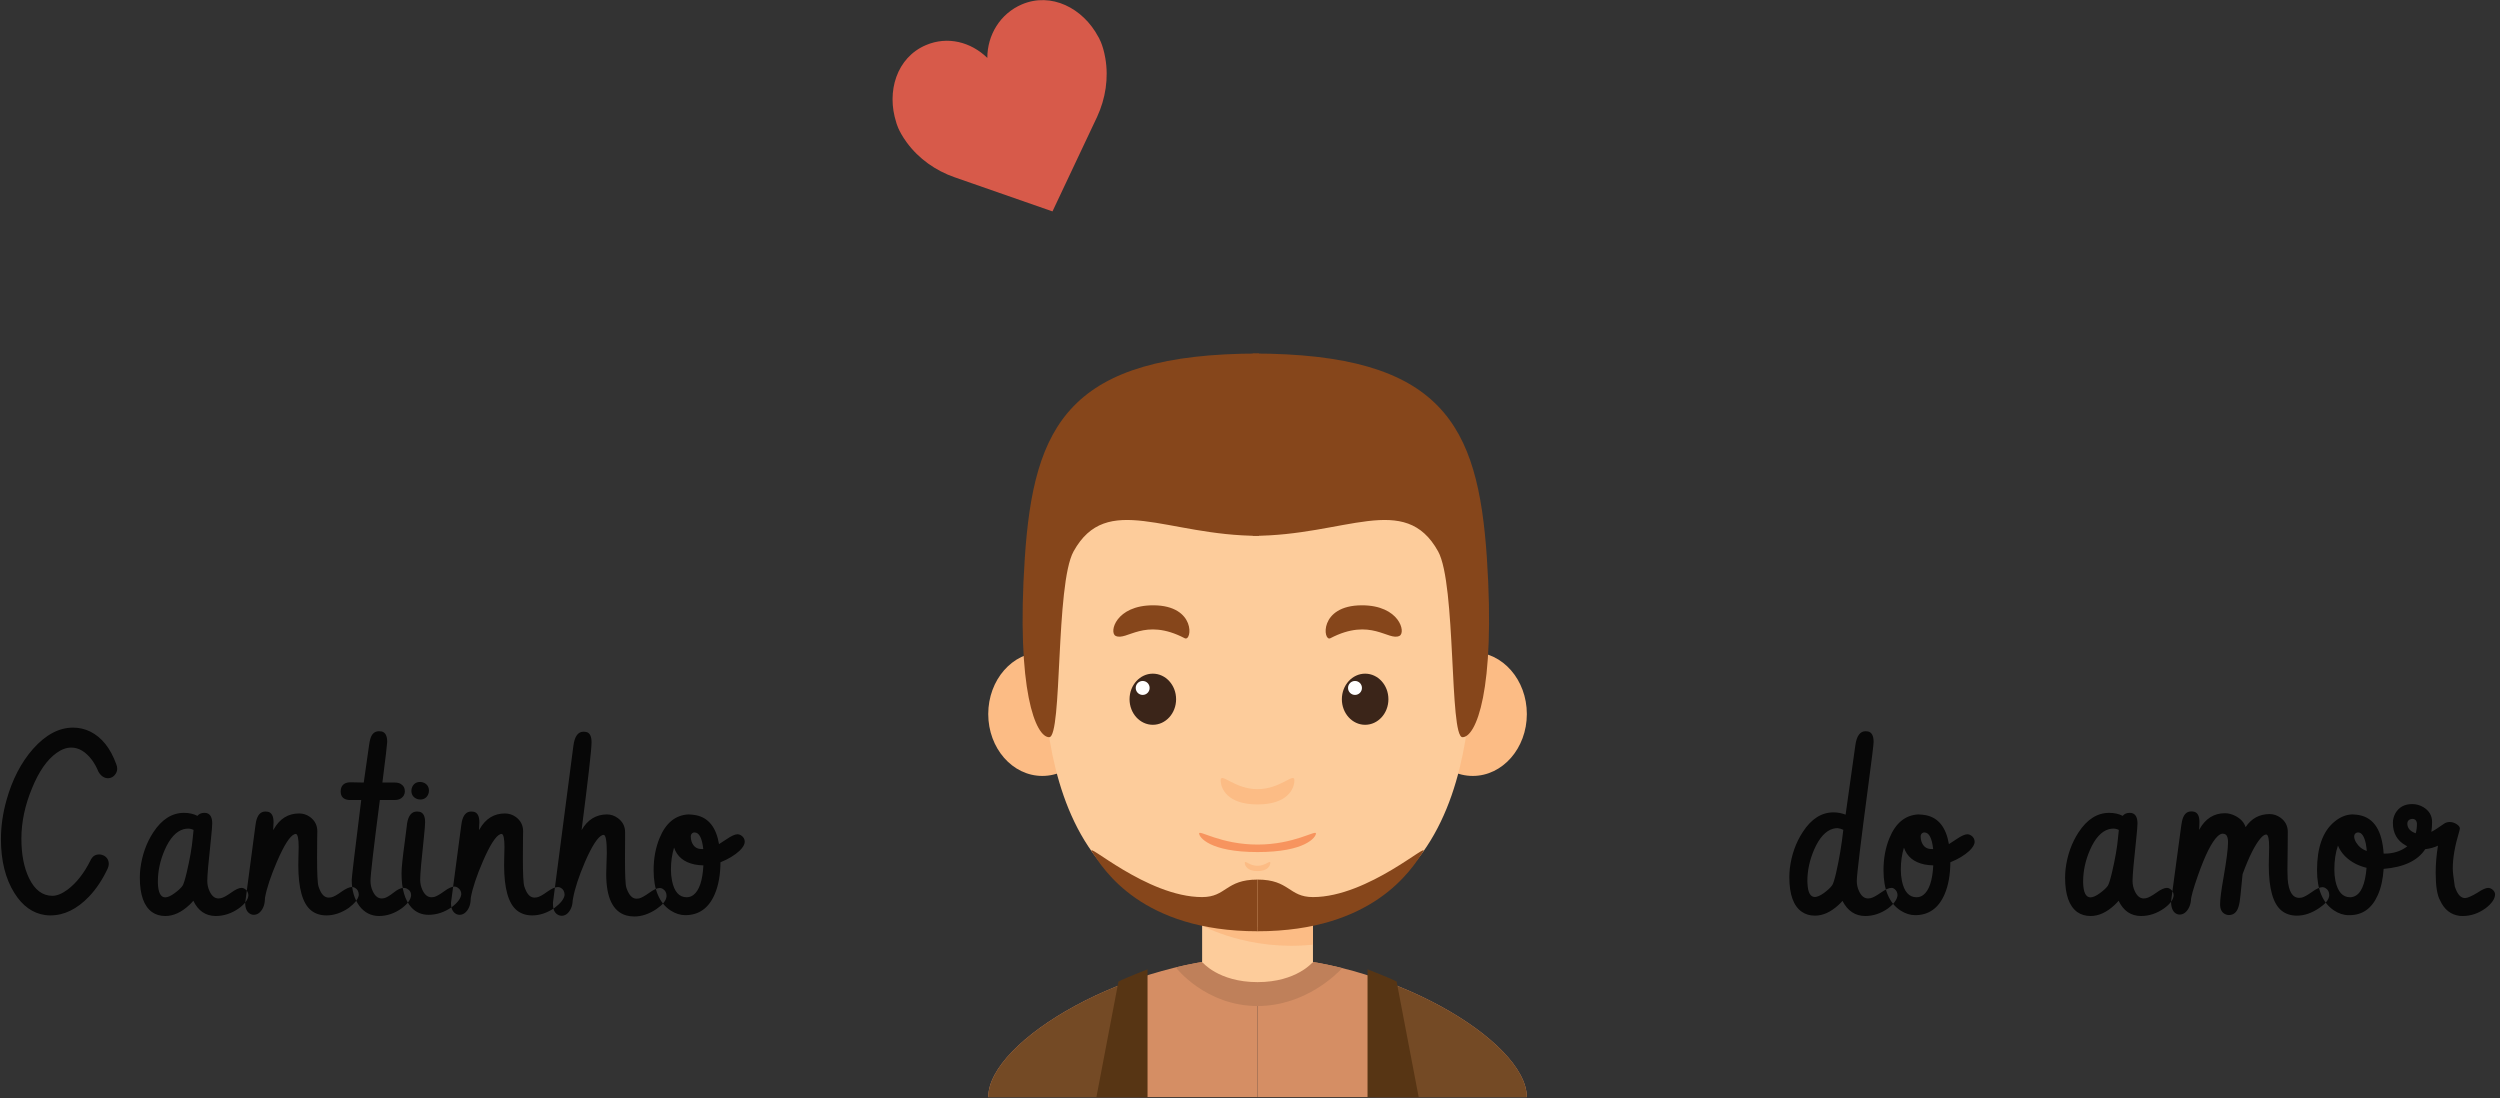 <?xml version="1.0" encoding="UTF-8" standalone="no"?>
<svg width="396px" height="174px" viewBox="0 0 396 174" version="1.1" xmlns="http://www.w3.org/2000/svg" xmlns:xlink="http://www.w3.org/1999/xlink">
    <rect x="0" y="0" width="396" height="174" fill="#333333" stroke="none"/>
    <!-- Generator: Sketch 44.1 (41455) - http://www.bohemiancoding.com/sketch -->
    <title>Group 3</title>
    <desc>Created with Sketch.</desc>
    <defs></defs>
    <g id="Page-1" stroke="none" stroke-width="1" fill="none" fill-rule="evenodd">
        <g id="Tablet-Portrait" transform="translate(-318, -266)">
            <g id="Group-13" transform="translate(0, -1)">
                <g id="Group-3" transform="translate(318, 264)">
                    <g id="like" transform="translate(160.782, 22.078) rotate(-23) translate(-160.782, -22.078) translate(143.282, 5.578)" fill-rule="nonzero" fill="#D75A4A">
                        <path d="M17.33,5.667 C18.738,2.331 21.952,0.001 25.692,0.001 C30.729,0.001 34.357,4.31 34.813,9.445 C34.813,9.445 35.059,10.72 34.517,13.015 C33.78,16.141 32.045,18.918 29.707,21.038 L17.33,32.08 L5.162,21.037 C2.824,18.918 1.089,16.14 0.351,13.015 C-0.19,10.72 0.056,9.445 0.056,9.445 C0.512,4.309 4.14,0 9.177,0 C12.917,0 15.923,2.331 17.33,5.667 Z" id="Shape"></path>
                    </g>
                    <g id="man" transform="translate(156, 59)" fill-rule="nonzero">
                        <g id="Body" transform="translate(0, 95.239)">
                            <path d="M43.195,0.367 L43.195,22.552 L0.536,22.552 C0.536,13.573 23.006,0.367 43.195,0.367 Z" id="Shape" fill="#D58E64"></path>
                            <path d="M43.195,0.367 L43.195,22.552 L85.852,22.552 C85.852,13.573 63.383,0.367 43.195,0.367 Z" id="Shape" fill="#D58E64"></path>
                            <path d="M43.195,0.367 C38.901,0.367 34.504,0.969 30.242,1.997 C30.27,2.035 34.97,8.114 43.195,8.114 C50.812,8.114 55.876,2.908 56.609,2.107 C52.203,1.01 47.643,0.367 43.195,0.367 Z" id="Shape" fill="#BF805A"></path>
                            <path d="M24.494,3.659 C11.233,8.153 0.537,16.357 0.537,22.552 L24.496,22.552 L24.496,3.659 L24.494,3.659 Z" id="Shape" fill="#744A25"></path>
                            <path d="M25.771,22.552 L25.771,2.304 C25.771,2.304 22.347,3.624 21.163,4.24 L17.669,22.552 L25.771,22.552 L25.771,22.552 Z" id="Shape" fill="#573514"></path>
                            <path d="M61.895,3.659 C75.157,8.153 85.852,16.357 85.852,22.552 L61.894,22.552 L61.894,3.659 L61.895,3.659 Z" id="Shape" fill="#744A25"></path>
                            <path d="M60.618,22.552 L60.618,2.304 C60.618,2.304 64.041,3.624 65.226,4.24 L68.72,22.552 L60.618,22.552 L60.618,22.552 Z" id="Shape" fill="#573514"></path>
                        </g>
                        <g id="Neck" transform="translate(34.042, 87.452)">
                            <rect id="Rectangle-path" fill="#FDCC9B" x="0.375" y="0.231" width="17.555" height="8.754"></rect>
                            <path d="M0.375,8.922 C0.375,8.922 2.943,12.116 9.152,12.116 C15.362,12.116 17.93,8.922 17.93,8.922 C17.93,8.922 8.823,5.597 0.375,8.922 Z" id="Shape" fill="#FDCC9B"></path>
                            <path d="M0.375,3.153 C0.375,3.153 7.76,7.27 17.93,6.179 L17.93,3.226 L0.375,3.153 Z" id="Shape" fill="#FCBC85"></path>
                        </g>
                        <g id="Face">
                            <ellipse id="Oval" fill="#FCBC85" cx="9.103" cy="57.105" rx="8.566" ry="9.802"></ellipse>
                            <ellipse id="Oval" fill="#FCBC85" cx="77.286" cy="57.105" rx="8.566" ry="9.802"></ellipse>
                            <path d="M77.252,38.383 C77.252,23.945 66.719,13.381 43.195,13.381 C19.671,13.381 9.137,23.946 9.137,38.383 C9.137,52.821 6.68,90.852 43.195,90.852 C79.709,90.852 77.252,52.821 77.252,38.383 Z" id="Shape" fill="#FDCC9B"></path>
                            <g id="Group" transform="translate(20.306, 39.533)">
                                <g transform="translate(2.389, 10.782)" id="Oval">
                                    <ellipse fill="#3B2519" cx="3.912" cy="4.443" rx="3.687" ry="4.05"></ellipse>
                                    <ellipse fill="#FFFFFF" cx="2.305" cy="2.655" rx="1.102" ry="1.106"></ellipse>
                                </g>
                                <path d="M0.403,5.188 C2.146,6.063 4.946,2.217 11.353,5.563 C12.521,6.173 13.218,0.347 6.35,0.347 C0.403,0.347 -0.65,4.661 0.403,5.188 Z" id="Shape" fill="#86461B"></path>
                                <g transform="translate(35.833, 10.782)" id="Oval">
                                    <ellipse fill="#3B2519" cx="4.099" cy="4.443" rx="3.687" ry="4.05"></ellipse>
                                    <ellipse fill="#FFFFFF" cx="2.492" cy="2.655" rx="1.102" ry="1.106"></ellipse>
                                </g>
                                <path d="M45.375,5.188 C43.632,6.063 40.833,2.217 34.425,5.563 C33.257,6.173 32.56,0.347 39.429,0.347 C45.375,0.347 46.428,4.661 45.375,5.188 Z" id="Shape" fill="#86461B"></path>
                            </g>
                            <path d="M43.195,69.002 C39.552,69.002 37.357,66.272 37.357,67.593 C37.357,68.913 38.411,71.422 43.195,71.422 C47.978,71.422 49.032,68.913 49.032,67.593 C49.032,66.273 46.837,69.002 43.195,69.002 Z" id="Shape" fill="#FCBC85"></path>
                            <path d="M43.195,81.144 C41.935,81.144 41.175,80.2 41.175,80.657 C41.175,81.114 41.54,81.982 43.195,81.982 C44.85,81.982 45.213,81.114 45.213,80.657 C45.213,80.2 44.454,81.144 43.195,81.144 Z" id="Shape" fill="#FCBC85"></path>
                            <path d="M43.195,77.779 C37.421,77.779 33.942,75.421 33.942,76.019 C33.942,76.616 35.612,78.968 43.195,78.968 C50.778,78.968 52.447,76.616 52.447,76.019 C52.447,75.421 48.969,77.779 43.195,77.779 Z" id="Shape" fill="#F7945E"></path>
                            <path d="M43.194,83.325 L43.194,91.512 C24.849,91.512 18.793,81.702 16.999,78.968 C15.669,76.939 25.63,86.098 34.417,86.098 C38.279,86.098 38.103,83.325 43.194,83.325 Z" id="Shape" fill="#86461B"></path>
                            <path d="M43.194,83.325 L43.194,91.512 C61.54,91.512 67.595,81.702 69.389,78.968 C70.719,76.939 60.758,86.098 51.971,86.098 C48.11,86.098 48.285,83.325 43.194,83.325 Z" id="Shape" fill="#86461B"></path>
                            <path d="M43.425,28.875 L43.425,0 C13.35,0 7.733,11.269 6.328,32.397 C4.923,53.525 8.095,60.799 10.196,60.772 C12.297,60.744 11.167,36.549 14.053,31.34 C19.32,21.832 28.734,28.875 43.425,28.875 Z" id="Shape" fill="#86461B"></path>
                            <path d="M42.425,28.875 L42.425,0 C72.5,0 78.118,11.269 79.522,32.397 C80.927,53.525 77.756,60.799 75.655,60.772 C73.554,60.744 74.683,36.549 71.798,31.34 C66.531,21.832 57.116,28.875 42.425,28.875 Z" id="Shape" fill="#86461B"></path>
                        </g>
                    </g>
                    <path d="M15.594,125.244 C15.314,124.558 14.971,123.936 14.565,123.377 C13.575,122.07 12.483,121.416 11.29,121.416 C10.515,121.416 9.735,121.702 8.948,122.273 C7.449,123.339 6.161,125.193 5.082,127.833 C3.952,130.55 3.387,133.216 3.387,135.832 C3.387,138.345 3.793,140.44 4.606,142.116 C5.507,143.969 6.739,144.896 8.3,144.896 C9.024,144.896 9.83,144.566 10.719,143.906 C12.115,142.852 13.315,141.322 14.318,139.316 C14.343,139.24 14.381,139.164 14.432,139.088 C14.724,138.593 15.149,138.345 15.708,138.345 C15.974,138.345 16.228,138.409 16.47,138.536 C16.977,138.828 17.231,139.272 17.231,139.869 C17.231,140.084 17.168,140.332 17.041,140.611 C16.228,142.338 15.251,143.804 14.108,145.01 C12.204,147.003 10.16,148 7.976,148 C7.697,148 7.418,147.981 7.138,147.943 C5.183,147.664 3.565,146.502 2.283,144.458 C0.861,142.186 0.15,139.342 0.15,135.927 C0.15,133.895 0.442,131.839 1.026,129.757 C1.94,126.481 3.349,123.765 5.253,121.606 C7.246,119.372 9.354,118.255 11.575,118.255 C12.528,118.255 13.435,118.464 14.299,118.883 C16.127,119.797 17.498,121.518 18.412,124.044 C18.513,124.285 18.564,124.52 18.564,124.749 C18.564,125.015 18.494,125.269 18.355,125.51 C18.05,126.018 17.612,126.272 17.041,126.272 C16.457,126.234 15.974,125.891 15.594,125.244 Z M22.15,142.021 C22.15,141.589 22.175,141.132 22.226,140.649 C22.492,138.466 23.178,136.53 24.282,134.841 C25.628,132.785 27.247,131.756 29.138,131.756 C29.951,131.756 30.662,131.915 31.271,132.232 C31.525,131.928 31.874,131.769 32.319,131.756 C32.573,131.756 32.731,131.775 32.795,131.813 C33.341,131.991 33.614,132.531 33.614,133.432 C33.614,133.8 33.55,134.594 33.423,135.812 C33.03,139.418 32.833,141.659 32.833,142.535 C32.833,143.119 32.953,143.665 33.195,144.172 C33.55,144.934 34.02,145.315 34.604,145.315 C34.718,145.315 34.839,145.302 34.966,145.277 C35.346,145.201 35.892,144.909 36.603,144.401 C37.302,143.893 37.86,143.639 38.279,143.639 C38.444,143.639 38.616,143.696 38.793,143.811 C39.161,144.064 39.345,144.401 39.345,144.82 C39.307,145.48 38.806,146.166 37.841,146.876 C36.686,147.689 35.461,148.095 34.166,148.095 C32.566,148.083 31.386,147.276 30.624,145.677 C30.446,145.893 30.243,146.108 30.014,146.324 C28.758,147.505 27.482,148.095 26.187,148.095 C25.374,148.095 24.67,147.886 24.073,147.467 C22.791,146.527 22.15,144.712 22.15,142.021 Z M30.529,135.755 L30.662,134.46 C30.383,134.321 30.091,134.251 29.786,134.251 C29.557,134.251 29.323,134.283 29.081,134.346 C27.901,134.676 26.904,135.768 26.092,137.622 C25.368,139.285 25.006,140.954 25.006,142.63 L25.006,142.82 C25.044,144.369 25.438,145.144 26.187,145.144 C26.58,145.131 27.063,144.915 27.634,144.496 C28.218,144.077 28.643,143.684 28.91,143.315 C29.075,143.074 29.297,142.37 29.576,141.202 C30.084,139.031 30.402,137.215 30.529,135.755 Z M38.837,146.02 L40.455,133.794 C40.481,133.578 40.512,133.375 40.551,133.185 C40.779,132.093 41.274,131.547 42.036,131.547 C42.176,131.547 42.315,131.56 42.455,131.585 C43.039,131.725 43.331,132.277 43.331,133.242 C43.331,133.381 43.318,133.623 43.293,133.965 C43.28,134.194 43.274,134.372 43.274,134.499 C43.299,134.448 43.331,134.397 43.369,134.346 C44.308,132.683 45.648,131.852 47.387,131.852 C48.009,131.852 48.58,132.036 49.101,132.404 C49.875,132.975 50.262,133.73 50.262,134.67 C50.262,134.822 50.256,135.184 50.243,135.755 C50.231,137.05 50.224,138.079 50.224,138.84 C50.224,141.43 50.301,142.954 50.453,143.411 C50.491,143.512 50.529,143.62 50.567,143.734 C50.923,144.699 51.424,145.182 52.072,145.182 C52.186,145.182 52.313,145.169 52.452,145.144 C52.833,145.067 53.379,144.769 54.09,144.249 C54.788,143.753 55.347,143.506 55.766,143.506 C55.931,143.506 56.09,143.55 56.242,143.639 C56.636,143.868 56.832,144.242 56.832,144.763 C56.756,145.385 56.223,146.07 55.233,146.819 C54.065,147.606 52.89,148 51.71,148 C50.758,148 49.951,147.74 49.291,147.219 C47.933,146.127 47.254,143.734 47.254,140.04 C47.254,139.773 47.26,139.342 47.273,138.745 C47.298,138.123 47.311,137.603 47.311,137.184 C47.311,135.825 47.158,135.127 46.854,135.089 C46.803,135.089 46.74,135.102 46.663,135.127 C45.94,135.394 45.013,136.834 43.883,139.45 C42.893,141.748 42.258,143.658 41.979,145.182 L41.941,145.734 C41.903,146.191 41.776,146.61 41.56,146.991 C41.192,147.6 40.735,147.905 40.189,147.905 C40.036,147.905 39.884,147.873 39.732,147.81 C39.135,147.53 38.837,146.934 38.837,146.02 Z M55.505,126.919 L55.695,126.919 C56.406,126.945 57.047,126.958 57.618,126.958 L58.456,121.073 C58.507,120.68 58.571,120.35 58.647,120.083 C58.875,119.245 59.339,118.826 60.037,118.826 C60.177,118.826 60.316,118.839 60.456,118.864 C61.04,119.004 61.332,119.556 61.332,120.521 C61.332,120.826 61.078,122.971 60.57,126.958 L62.57,126.958 C62.912,126.958 63.211,127.027 63.465,127.167 C63.909,127.434 64.131,127.827 64.131,128.348 C64.131,128.576 64.074,128.792 63.96,128.995 C63.668,129.478 63.192,129.719 62.532,129.719 L60.17,129.719 C59.18,137.336 58.685,141.608 58.685,142.535 C58.685,143.119 58.805,143.665 59.047,144.172 C59.402,144.934 59.872,145.315 60.456,145.315 C60.595,145.315 60.741,145.296 60.894,145.258 C61.237,145.169 61.725,144.877 62.36,144.382 C62.982,143.887 63.503,143.639 63.922,143.639 C64.099,143.639 64.271,143.677 64.436,143.753 C64.893,143.982 65.121,144.331 65.121,144.801 C65.083,145.461 64.594,146.146 63.655,146.857 C62.512,147.683 61.3,148.095 60.018,148.095 C58.761,148.083 57.733,147.556 56.933,146.515 C56.12,145.41 55.714,144.02 55.714,142.344 C55.714,141.976 56.216,137.768 57.219,129.719 L55.276,129.719 C54.4,129.643 53.962,129.186 53.962,128.348 C53.962,128.119 54,127.91 54.076,127.719 C54.305,127.186 54.781,126.919 55.505,126.919 Z M67.336,133.242 C67.336,133.61 67.272,134.403 67.145,135.622 C66.752,139.228 66.555,141.468 66.555,142.344 C66.555,142.928 66.676,143.474 66.917,143.982 C67.272,144.744 67.748,145.125 68.345,145.125 C68.472,145.125 68.605,145.112 68.745,145.086 C69.113,144.998 69.646,144.699 70.344,144.191 C71.03,143.684 71.582,143.43 72.001,143.43 C72.179,143.43 72.357,143.493 72.534,143.62 C72.89,143.874 73.068,144.21 73.068,144.629 C73.017,145.277 72.515,145.962 71.563,146.686 C70.395,147.499 69.17,147.905 67.888,147.905 C66.809,147.905 65.914,147.53 65.203,146.781 C64.136,145.639 63.603,143.823 63.603,141.335 C63.603,140.484 63.775,138.821 64.117,136.346 C64.27,135.19 64.378,134.34 64.441,133.794 L64.479,133.451 C64.682,132.182 65.203,131.547 66.041,131.547 C66.18,131.547 66.32,131.56 66.46,131.585 C67.044,131.725 67.336,132.277 67.336,133.242 Z M65.165,128.252 C65.165,128.024 65.216,127.808 65.317,127.605 C65.571,127.11 65.984,126.862 66.555,126.862 C66.783,126.862 66.999,126.913 67.202,127.015 C67.698,127.269 67.945,127.681 67.945,128.252 C67.945,128.481 67.894,128.697 67.793,128.9 C67.539,129.395 67.126,129.643 66.555,129.643 C66.326,129.643 66.111,129.592 65.907,129.49 C65.412,129.236 65.165,128.824 65.165,128.252 Z M71.435,146.02 L73.054,133.794 C73.079,133.578 73.111,133.375 73.149,133.185 C73.378,132.093 73.873,131.547 74.635,131.547 C74.774,131.547 74.914,131.56 75.053,131.585 C75.637,131.725 75.929,132.277 75.929,133.242 C75.929,133.381 75.917,133.623 75.891,133.965 C75.879,134.194 75.872,134.372 75.872,134.499 C75.898,134.448 75.929,134.397 75.968,134.346 C76.907,132.683 78.246,131.852 79.986,131.852 C80.608,131.852 81.179,132.036 81.699,132.404 C82.474,132.975 82.861,133.73 82.861,134.67 C82.861,134.822 82.855,135.184 82.842,135.755 C82.829,137.05 82.823,138.079 82.823,138.84 C82.823,141.43 82.899,142.954 83.052,143.411 C83.09,143.512 83.128,143.62 83.166,143.734 C83.521,144.699 84.023,145.182 84.67,145.182 C84.784,145.182 84.911,145.169 85.051,145.144 C85.432,145.067 85.978,144.769 86.689,144.249 C87.387,143.753 87.946,143.506 88.364,143.506 C88.53,143.506 88.688,143.55 88.841,143.639 C89.234,143.868 89.431,144.242 89.431,144.763 C89.355,145.385 88.822,146.07 87.831,146.819 C86.663,147.606 85.489,148 84.308,148 C83.356,148 82.55,147.74 81.89,147.219 C80.531,146.127 79.852,143.734 79.852,140.04 C79.852,139.773 79.859,139.342 79.871,138.745 C79.897,138.123 79.909,137.603 79.909,137.184 C79.909,135.825 79.757,135.127 79.452,135.089 C79.402,135.089 79.338,135.102 79.262,135.127 C78.538,135.394 77.612,136.834 76.482,139.45 C75.491,141.748 74.857,143.658 74.577,145.182 L74.539,145.734 C74.501,146.191 74.374,146.61 74.158,146.991 C73.79,147.6 73.333,147.905 72.787,147.905 C72.635,147.905 72.483,147.873 72.33,147.81 C71.734,147.53 71.435,146.934 71.435,146.02 Z M87.589,145.962 L90.826,121.13 C91.017,119.658 91.544,118.915 92.407,118.902 C92.61,118.902 92.801,118.928 92.978,118.979 C93.461,119.156 93.702,119.689 93.702,120.578 C93.702,121.67 93.175,126.31 92.121,134.499 C93.061,132.848 94.4,132.017 96.139,132.004 C96.761,132.004 97.339,132.201 97.872,132.594 C98.634,133.153 99.015,133.896 99.015,134.822 L99.015,135.889 C99.002,137.196 98.996,138.231 98.996,138.993 C98.996,141.621 99.066,143.144 99.205,143.563 C99.231,143.652 99.262,143.747 99.301,143.849 C99.681,144.852 100.189,145.353 100.824,145.353 C100.951,145.353 101.084,145.34 101.224,145.315 C101.592,145.226 102.132,144.928 102.843,144.42 C103.541,143.912 104.099,143.658 104.518,143.658 C104.671,143.658 104.823,143.703 104.975,143.792 C105.382,144.033 105.585,144.414 105.585,144.934 C105.585,144.972 105.578,145.023 105.566,145.086 C105.477,145.696 104.95,146.331 103.985,146.991 C102.804,147.778 101.636,148.171 100.481,148.171 C100.024,148.171 99.593,148.114 99.186,148 C97.079,147.378 96.025,145.194 96.025,141.449 C96.025,141.132 96.038,140.637 96.063,139.964 C96.101,139.164 96.12,138.542 96.12,138.098 C96.12,136.219 95.955,135.267 95.625,135.241 C95.562,135.241 95.492,135.254 95.416,135.279 C94.692,135.559 93.772,136.98 92.655,139.545 C91.677,141.83 91.049,143.753 90.769,145.315 C90.718,145.569 90.693,145.766 90.693,145.905 C90.655,146.362 90.528,146.775 90.312,147.143 C89.957,147.752 89.506,148.057 88.96,148.057 C88.808,148.057 88.656,148.025 88.503,147.962 C87.894,147.708 87.589,147.118 87.589,146.191 L87.589,145.962 Z M109.037,132.004 C109.481,132.017 109.9,132.061 110.294,132.137 C112.249,132.556 113.448,134.08 113.893,136.708 C114.134,136.568 114.534,136.308 115.093,135.927 C115.854,135.406 116.432,135.146 116.825,135.146 C117.016,135.146 117.2,135.203 117.378,135.317 C117.771,135.571 117.968,135.914 117.968,136.346 C117.955,136.777 117.676,137.253 117.13,137.774 C116.356,138.485 115.353,139.088 114.121,139.583 C114.109,141.563 113.81,143.239 113.226,144.61 C112.274,146.845 110.713,147.962 108.542,147.962 C107.767,147.962 106.993,147.714 106.218,147.219 C104.428,146.039 103.533,143.912 103.533,140.84 C103.533,138.986 103.844,137.298 104.467,135.774 C105.444,133.375 106.967,132.118 109.037,132.004 Z M111.417,140.078 C110.922,140.065 110.452,140.015 110.008,139.926 C108.332,139.57 107.253,138.682 106.771,137.26 C106.441,138.326 106.276,139.488 106.276,140.745 C106.276,141.354 106.333,141.944 106.447,142.516 C106.802,144.255 107.577,145.125 108.77,145.125 C109.164,145.125 109.519,145.004 109.837,144.763 C110.763,144.052 111.29,142.49 111.417,140.078 Z M111.132,137.488 L111.398,137.488 C111.208,135.749 110.751,134.873 110.027,134.86 C109.964,134.86 109.9,134.867 109.837,134.879 C109.557,134.981 109.418,135.19 109.418,135.508 C109.418,135.787 109.462,136.06 109.551,136.327 C109.83,137.101 110.357,137.488 111.132,137.488 Z" id="Cantinho" fill-opacity="0.87" fill="#000000"></path>
                    <path d="M283.431,141.944 C283.431,141.513 283.456,141.056 283.507,140.573 C283.773,138.402 284.459,136.473 285.564,134.784 C286.909,132.715 288.528,131.68 290.419,131.68 C291.08,131.68 291.721,131.801 292.343,132.042 L293.885,121.073 C294.088,119.588 294.622,118.839 295.485,118.826 C295.625,118.826 295.764,118.839 295.904,118.864 C296.488,119.004 296.78,119.556 296.78,120.521 C296.78,120.915 296.507,123.149 295.961,127.224 C294.73,136.504 294.114,141.608 294.114,142.535 C294.114,143.119 294.234,143.665 294.476,144.172 C294.831,144.934 295.307,145.315 295.904,145.315 C296.018,145.315 296.139,145.302 296.266,145.277 C296.647,145.201 297.199,144.909 297.922,144.401 C298.633,143.893 299.198,143.639 299.617,143.639 C299.795,143.639 299.96,143.703 300.112,143.83 C300.417,144.083 300.569,144.407 300.569,144.801 C300.519,145.461 300.023,146.153 299.084,146.876 C297.941,147.689 296.729,148.095 295.447,148.095 C293.86,148.083 292.66,147.283 291.848,145.696 C291.657,145.924 291.441,146.146 291.2,146.362 C289.981,147.479 288.744,148.038 287.487,148.038 C286.687,148.038 285.995,147.835 285.411,147.429 C284.091,146.515 283.431,144.687 283.431,141.944 Z M290.21,143.239 C290.375,142.998 290.578,142.37 290.819,141.354 C291.327,139.158 291.714,136.854 291.981,134.441 C291.689,134.302 291.384,134.213 291.067,134.175 C290.838,134.175 290.604,134.207 290.362,134.27 C289.182,134.6 288.185,135.692 287.373,137.545 C286.649,139.209 286.287,140.878 286.287,142.554 C286.287,142.693 286.293,142.833 286.306,142.973 C286.37,144.382 286.763,145.086 287.487,145.086 C287.855,145.074 288.318,144.871 288.877,144.477 C289.474,144.045 289.918,143.633 290.21,143.239 Z M303.85,132.004 C304.294,132.017 304.713,132.061 305.107,132.137 C307.062,132.556 308.262,134.08 308.706,136.708 C308.947,136.568 309.347,136.308 309.906,135.927 C310.668,135.406 311.245,135.146 311.639,135.146 C311.829,135.146 312.013,135.203 312.191,135.317 C312.584,135.571 312.781,135.914 312.781,136.346 C312.769,136.777 312.489,137.253 311.943,137.774 C311.169,138.485 310.166,139.088 308.935,139.583 C308.922,141.563 308.624,143.239 308.04,144.61 C307.087,146.845 305.526,147.962 303.355,147.962 C302.581,147.962 301.806,147.714 301.032,147.219 C299.242,146.039 298.347,143.912 298.347,140.84 C298.347,138.986 298.658,137.298 299.28,135.774 C300.257,133.375 301.781,132.118 303.85,132.004 Z M306.23,140.078 C305.735,140.065 305.266,140.015 304.821,139.926 C303.146,139.57 302.066,138.682 301.584,137.26 C301.254,138.326 301.089,139.488 301.089,140.745 C301.089,141.354 301.146,141.944 301.26,142.516 C301.616,144.255 302.39,145.125 303.584,145.125 C303.977,145.125 304.333,145.004 304.65,144.763 C305.577,144.052 306.104,142.49 306.23,140.078 Z M305.945,137.488 L306.211,137.488 C306.021,135.749 305.564,134.873 304.84,134.86 C304.777,134.86 304.713,134.867 304.65,134.879 C304.371,134.981 304.231,135.19 304.231,135.508 C304.231,135.787 304.275,136.06 304.364,136.327 C304.644,137.101 305.17,137.488 305.945,137.488 Z M327.112,142.021 C327.112,141.589 327.138,141.132 327.188,140.649 C327.455,138.466 328.141,136.53 329.245,134.841 C330.591,132.785 332.209,131.756 334.101,131.756 C334.914,131.756 335.625,131.915 336.234,132.232 C336.488,131.928 336.837,131.769 337.281,131.756 C337.535,131.756 337.694,131.775 337.757,131.813 C338.303,131.991 338.576,132.531 338.576,133.432 C338.576,133.8 338.513,134.594 338.386,135.812 C337.992,139.418 337.795,141.659 337.795,142.535 C337.795,143.119 337.916,143.665 338.157,144.172 C338.513,144.934 338.982,145.315 339.566,145.315 C339.681,145.315 339.801,145.302 339.928,145.277 C340.309,145.201 340.855,144.909 341.566,144.401 C342.264,143.893 342.823,143.639 343.242,143.639 C343.407,143.639 343.578,143.696 343.756,143.811 C344.124,144.064 344.308,144.401 344.308,144.82 C344.27,145.48 343.769,146.166 342.804,146.876 C341.648,147.689 340.423,148.095 339.128,148.095 C337.529,148.083 336.348,147.276 335.586,145.677 C335.409,145.893 335.206,146.108 334.977,146.324 C333.72,147.505 332.444,148.095 331.149,148.095 C330.337,148.095 329.632,147.886 329.036,147.467 C327.753,146.527 327.112,144.712 327.112,142.021 Z M335.491,135.755 L335.625,134.46 C335.345,134.321 335.053,134.251 334.749,134.251 C334.52,134.251 334.285,134.283 334.044,134.346 C332.863,134.676 331.867,135.768 331.054,137.622 C330.331,139.285 329.969,140.954 329.969,142.63 L329.969,142.82 C330.007,144.369 330.4,145.144 331.149,145.144 C331.543,145.131 332.025,144.915 332.597,144.496 C333.181,144.077 333.606,143.684 333.873,143.315 C334.038,143.074 334.26,142.37 334.539,141.202 C335.047,139.031 335.364,137.215 335.491,135.755 Z M347.037,145.696 C346.986,146.153 346.853,146.565 346.637,146.934 C346.269,147.556 345.805,147.867 345.247,147.867 C345.107,147.867 344.974,147.841 344.847,147.791 C344.212,147.524 343.895,146.851 343.895,145.772 L345.513,133.756 C345.539,133.527 345.577,133.312 345.627,133.108 C345.843,132.055 346.332,131.528 347.094,131.528 C347.259,131.528 347.417,131.547 347.57,131.585 C348.116,131.737 348.389,132.277 348.389,133.204 C348.389,133.572 348.37,133.991 348.332,134.46 C348.344,134.435 348.363,134.403 348.389,134.365 C349.341,132.664 350.693,131.813 352.445,131.813 C352.965,131.813 353.505,131.953 354.063,132.232 C354.927,132.677 355.473,133.273 355.701,134.022 C356.615,132.651 357.878,131.959 359.491,131.947 C360.113,131.947 360.69,132.137 361.224,132.518 C361.998,133.077 362.385,133.826 362.385,134.765 C362.385,135.375 362.379,136.308 362.366,137.564 C362.341,138.948 362.328,140.008 362.328,140.745 C362.328,141.316 362.341,141.811 362.366,142.23 C362.519,144.223 363.128,145.22 364.194,145.22 C364.321,145.22 364.455,145.207 364.594,145.182 C364.962,145.093 365.502,144.794 366.213,144.287 C366.911,143.779 367.47,143.525 367.889,143.525 C368.054,143.525 368.212,143.576 368.365,143.677 C368.758,143.918 368.955,144.293 368.955,144.801 C368.955,144.839 368.949,144.89 368.936,144.953 C368.847,145.563 368.32,146.191 367.355,146.838 C366.175,147.638 365,148.038 363.833,148.038 C362.88,148.038 362.074,147.778 361.414,147.257 C360.056,146.166 359.376,143.772 359.376,140.078 C359.376,139.862 359.383,139.513 359.395,139.031 C359.421,138.333 359.434,137.729 359.434,137.222 C359.434,135.889 359.281,135.209 358.977,135.184 C358.723,135.184 358.424,135.381 358.082,135.774 C357.193,136.803 356.241,138.701 355.225,141.468 L354.901,144.725 C354.825,145.563 354.717,146.204 354.578,146.648 C354.311,147.511 353.803,147.943 353.054,147.943 C352.851,147.943 352.661,147.898 352.483,147.81 C351.937,147.556 351.664,147.029 351.664,146.229 C351.664,145.455 351.842,144.064 352.197,142.059 C352.68,139.304 352.921,137.418 352.921,136.403 C352.921,136.136 352.895,135.901 352.845,135.698 C352.743,135.267 352.477,135.051 352.045,135.051 C351.816,135.063 351.562,135.197 351.283,135.451 C350.344,136.339 349.303,138.409 348.16,141.659 C347.411,143.779 347.037,145.125 347.037,145.696 Z M372.655,132.004 L372.94,132.023 C373.207,132.036 373.467,132.067 373.721,132.118 C376.057,132.575 377.339,134.606 377.568,138.212 L377.815,138.212 C377.968,138.212 378.126,138.206 378.291,138.193 C379.472,138.091 380.481,137.71 381.319,137.05 C381.23,137.012 381.135,136.961 381.034,136.898 C379.701,136.149 379.034,134.962 379.034,133.337 C379.034,132.804 379.167,132.296 379.434,131.813 C379.993,130.849 380.881,130.366 382.1,130.366 C382.722,130.366 383.312,130.531 383.871,130.861 C384.785,131.42 385.242,132.201 385.242,133.204 C385.242,133.711 385.204,134.232 385.128,134.765 C385.623,134.511 386.296,134.08 387.146,133.47 C387.388,133.305 387.673,133.216 388.003,133.204 C388.41,133.204 388.784,133.318 389.127,133.546 C389.47,133.775 389.641,133.997 389.641,134.213 C389.641,134.289 389.597,134.492 389.508,134.822 C388.848,137.006 388.518,138.923 388.518,140.573 C388.518,141.081 388.625,142.033 388.841,143.43 C388.841,143.442 388.848,143.455 388.86,143.468 C389.241,144.661 389.781,145.258 390.479,145.258 C390.873,145.232 391.514,144.953 392.402,144.42 C393.177,143.899 393.754,143.639 394.135,143.639 C394.326,143.639 394.516,143.703 394.707,143.83 C395.049,144.071 395.221,144.363 395.221,144.706 C395.183,145.404 394.687,146.121 393.735,146.857 C392.593,147.683 391.38,148.095 390.098,148.095 C389.946,148.095 389.787,148.089 389.622,148.076 C388.213,147.898 387.178,147.086 386.518,145.639 C386.048,144.813 385.813,143.354 385.813,141.259 C385.813,139.85 385.934,138.415 386.175,136.955 C385.591,137.234 384.918,137.418 384.157,137.507 C382.976,139.323 380.78,140.364 377.568,140.63 C377.466,142.255 377.155,143.646 376.635,144.801 C375.695,146.908 374.204,147.962 372.16,147.962 L372.026,147.962 C371.239,147.962 370.458,147.708 369.684,147.2 C367.907,146.007 367.018,143.887 367.018,140.84 C367.018,137.272 367.919,134.727 369.722,133.204 C370.624,132.442 371.569,132.042 372.56,132.004 L372.655,132.004 Z M374.864,140.459 C374.28,140.319 373.715,140.116 373.169,139.85 C371.785,139.139 370.839,138.167 370.332,136.936 C369.951,138.028 369.76,139.297 369.76,140.745 C369.76,141.367 369.817,141.963 369.932,142.535 C370.3,144.261 371.074,145.125 372.255,145.125 C372.445,145.125 372.629,145.093 372.807,145.029 C373.962,144.648 374.648,143.125 374.864,140.459 Z M372.902,135.508 C372.902,135.787 373.004,136.098 373.207,136.441 C373.613,137.101 374.178,137.552 374.902,137.793 C374.864,137.387 374.813,137.006 374.749,136.65 C374.496,135.457 374.089,134.86 373.531,134.86 C373.467,134.86 373.404,134.867 373.34,134.879 C373.048,134.981 372.902,135.19 372.902,135.508 Z M381.319,133.47 C381.332,134.181 381.776,134.689 382.652,134.994 C382.779,134.549 382.843,134.042 382.843,133.47 C382.843,133.394 382.83,133.312 382.805,133.223 C382.716,132.88 382.481,132.708 382.1,132.708 C382.037,132.708 381.96,132.721 381.872,132.747 C381.503,132.848 381.319,133.089 381.319,133.47 Z" id="do-amor" fill-opacity="0.87" fill="#000000"></path>
                </g>
            </g>
        </g>
    </g>
</svg>